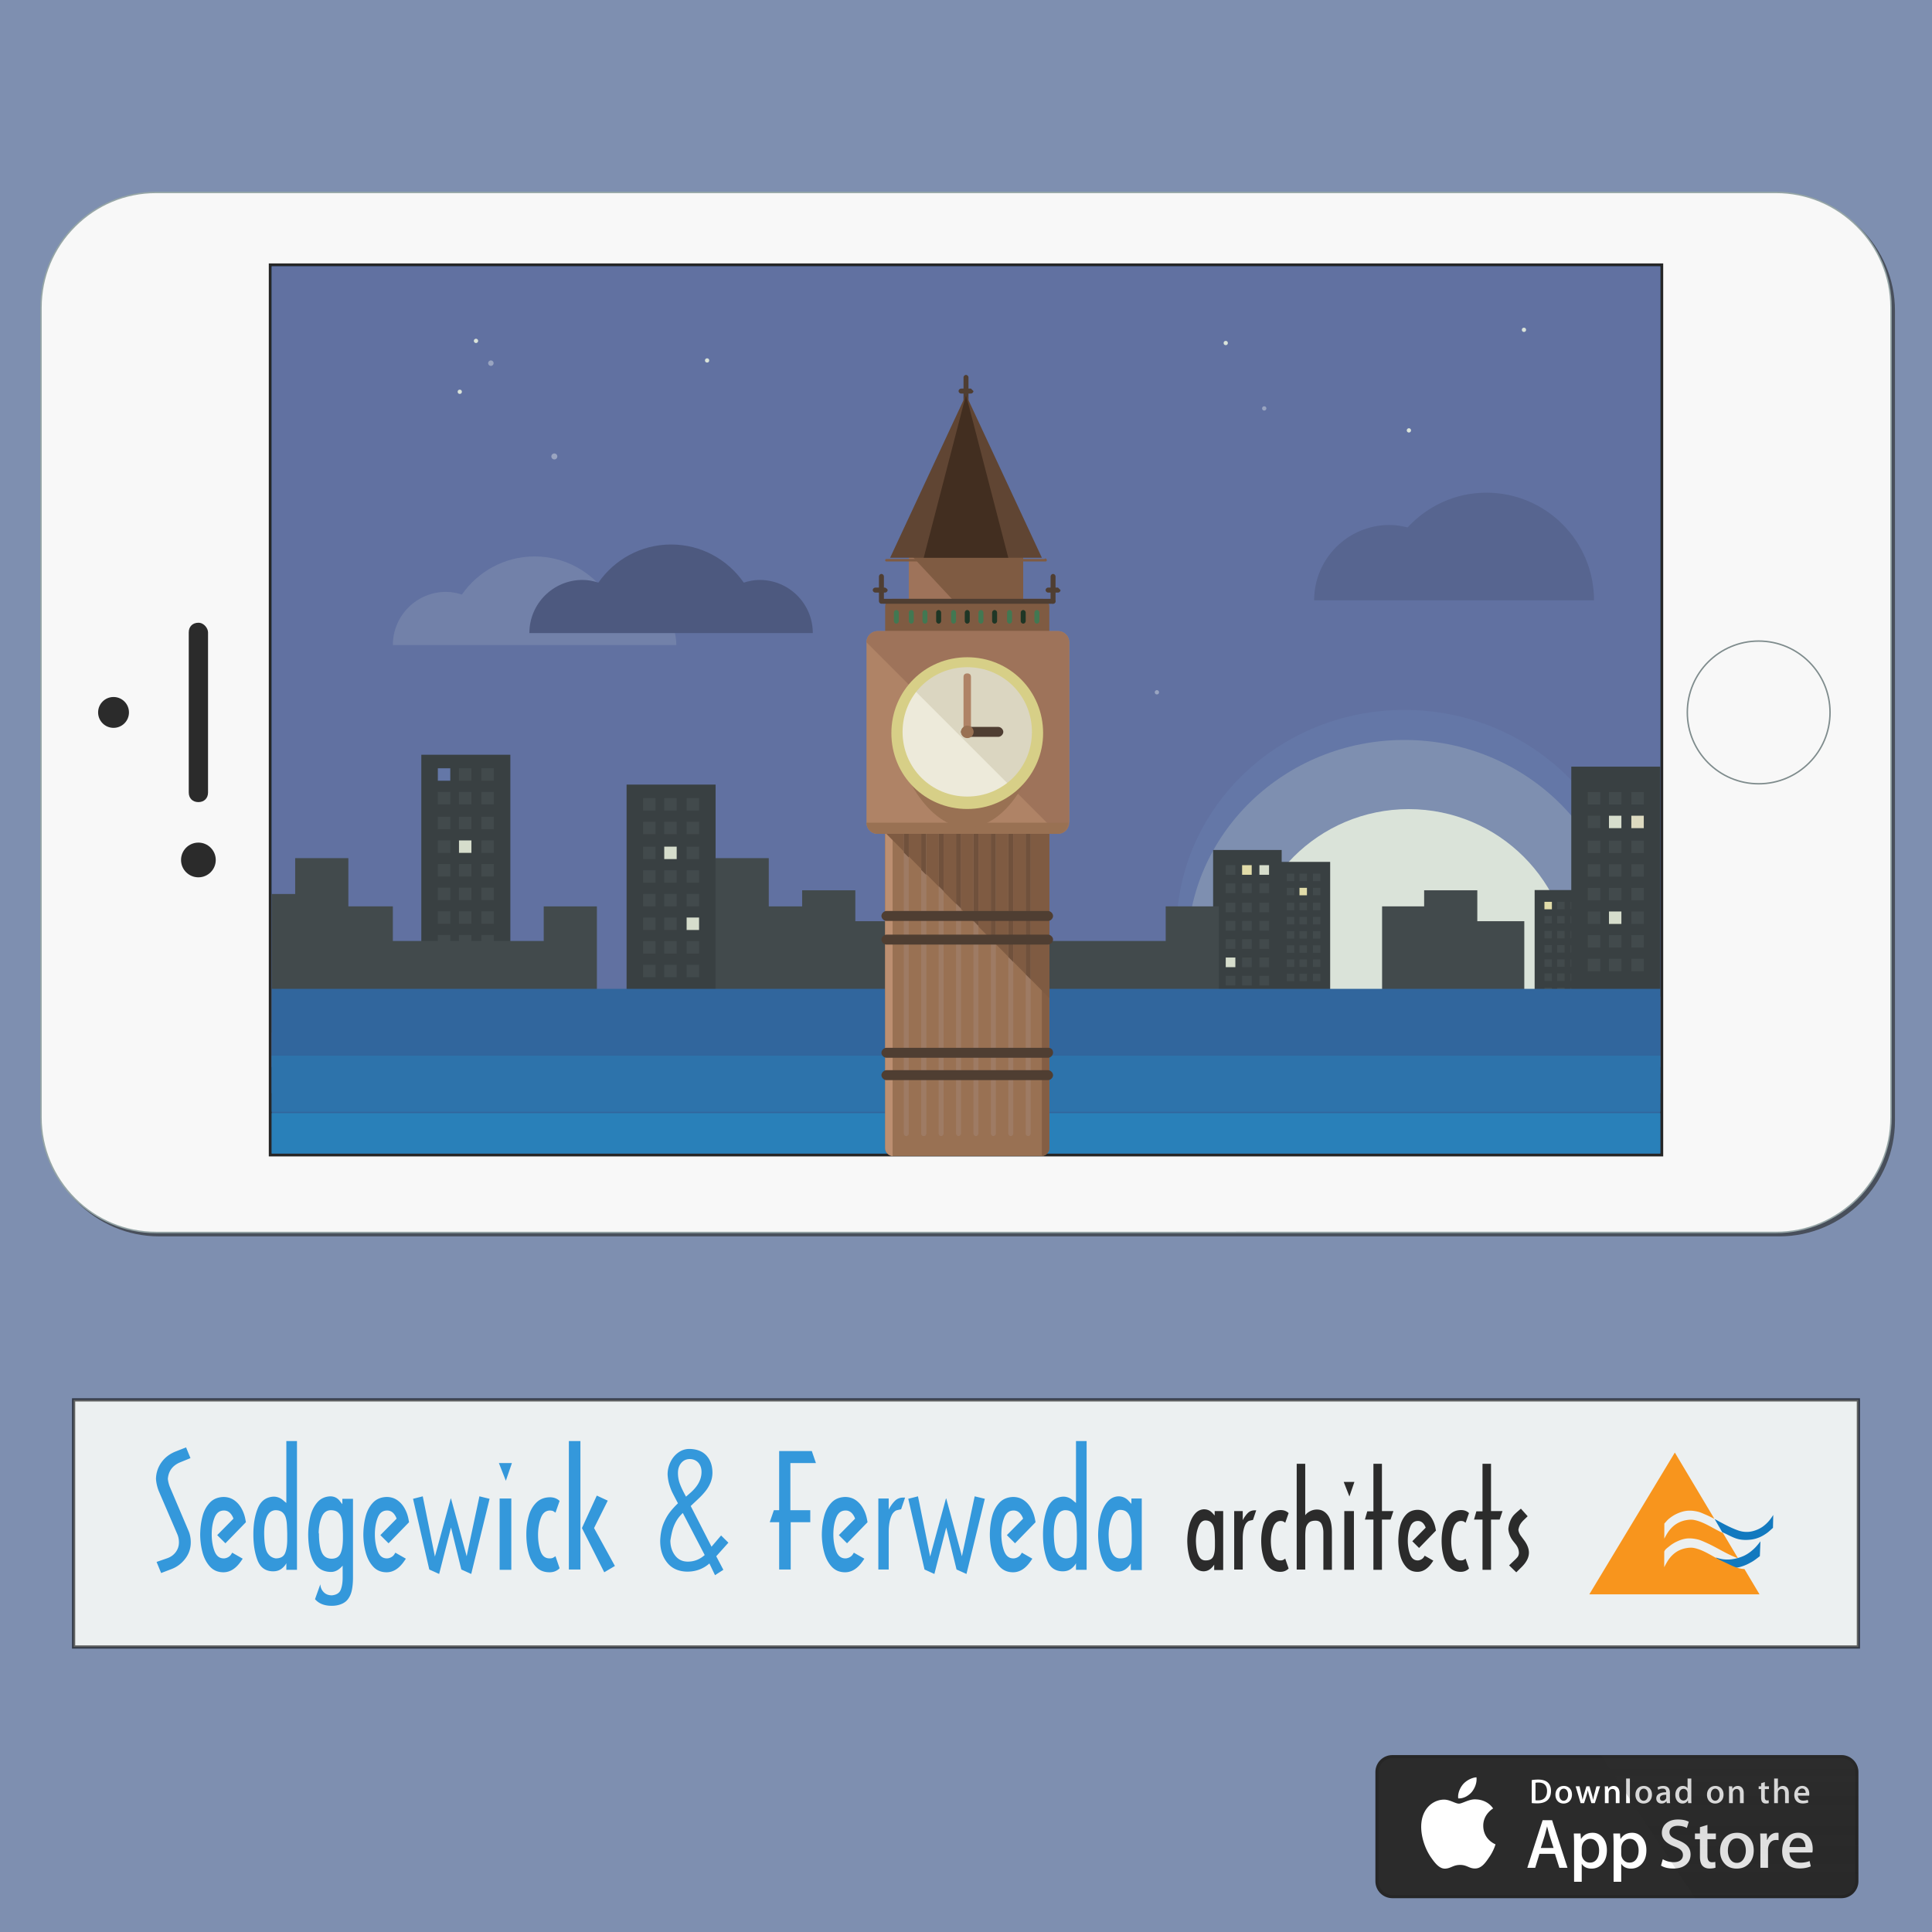 <svg xmlns="http://www.w3.org/2000/svg" width="1200" height="1200" viewBox="0 0 1200 1200"><path fill="#7e8fb0" d="M0 0h1200v1200H0z"/><path d="M1105.127 121.063H98.875C59.342 121.063 27 153.404 27 192.939v503.125c0 39.531 32.342 71.874 71.875 71.874h1006.252c39.529 0 71.873-32.347 71.873-71.874V192.939c0-39.535-32.344-71.876-71.873-71.876z" opacity=".61" fill="#262626"/><path d="M96.875 765.489c-39.384 0-71.425-32.041-71.425-71.425V190.939c0-39.385 32.041-71.428 71.425-71.428h1006.252c39.383 0 71.424 32.042 71.424 71.428v503.125c0 39.384-32.041 71.425-71.424 71.425H96.875z" fill="#f8f8f8"/><path d="M1103.127 119.961c18.879 0 36.68 7.405 50.125 20.85s20.85 31.249 20.85 50.129v503.125c0 18.877-7.404 36.679-20.85 50.124-13.445 13.446-31.247 20.852-50.125 20.852H96.875c-18.879 0-36.682-7.404-50.126-20.85s-20.85-31.247-20.85-50.126V190.939c0-18.881 7.405-36.684 20.85-50.129s31.247-20.85 50.126-20.85h1006.252m0-.897H96.875C57.342 119.063 25 151.404 25 190.939v503.125c0 39.531 32.342 71.874 71.875 71.874h1006.252c39.529 0 71.873-32.347 71.873-71.874V190.939c0-39.535-32.344-71.876-71.873-71.876z" fill="#95a5a6"/><circle cx="1092.345" cy="442.5" r="44.324" fill="#f8f8f8" stroke="#7f8c8d" stroke-width=".898" stroke-miterlimit="10"/><g fill="#2b2b2b"><circle cx="123.228" cy="534.139" r="10.781"/><circle cx="70.52" cy="442.5" r="9.583"/><path d="M129.218 392.787v99.426c0 3.593-2.396 5.988-5.99 5.988-3.593 0-5.989-2.396-5.989-5.988v-99.426c0-3.596 2.396-5.989 5.989-5.989 3.594 0 5.99 3.593 5.99 5.989z"/></g><path fill="#31669d" d="M167.852 164.526h864.297v552.837H167.852z"/><path d="M1031.25 165.425v551.04h-862.5v-551.04h862.5m1.797-1.797H166.953v554.634h866.094V163.628z" fill="#262626"/><path fill="#2980b9" d="M168.75 691.412h862.496v25.053H168.75z"/><path fill="#6171a1" d="M168.75 165.425h862.5v497.36h-862.5z"/><path d="M1013.815 577.656c0-75.501-63.361-136.711-141.52-136.711-78.159 0-141.521 61.21-141.521 136.711 0 28.734 9.195 55.4 24.879 77.41H988.94c15.683-22.009 24.875-48.675 24.875-77.41z" fill="#6477a7"/><path d="M1007.08 589.784c0-71.896-60.339-130.184-134.77-130.184-74.425 0-134.756 58.287-134.756 130.184 0 23.788 6.61 46.089 18.149 65.282h233.22c11.544-19.193 18.157-41.494 18.157-65.282z" fill="#7e8fb0"/><path d="M976.034 603.632c0-55.82-45.255-101.072-101.074-101.072s-101.073 45.252-101.073 101.072c0 18.788 5.139 36.367 14.07 51.435h174.007c8.923-15.068 14.07-32.647 14.07-51.435z" fill="#dae3d9"/><g><path fill="#394042" d="M389.177 487.323h55.294v142.853h-55.294z"/><path fill="#424a4c" d="M399.443 495.736h7.723v7.724h-7.723zM399.443 510.416h7.723v7.725h-7.723zM399.443 525.864h7.723v7.729h-7.723zM399.443 540.544h7.723v7.724h-7.723zM399.443 555.219h7.723v7.729h-7.723zM399.443 569.899h7.723v7.728h-7.723zM399.443 584.579h7.723v7.725h-7.723zM399.443 599.256h7.723v7.729h-7.723zM412.574 495.736h7.726v7.724h-7.726zM412.574 510.416h7.726v7.725h-7.726z"/><path fill="#d6ddcc" d="M412.574 525.864h7.726v7.729h-7.726z"/><path fill="#424a4c" d="M412.574 540.544h7.726v7.724h-7.726zM412.574 555.219h7.726v7.729h-7.726zM412.574 569.899h7.726v7.728h-7.726zM412.574 584.579h7.726v7.725h-7.726zM412.574 599.256h7.726v7.729h-7.726zM426.479 495.736h7.726v7.724h-7.726zM426.479 510.416h7.726v7.725h-7.726zM426.479 525.864h7.726v7.729h-7.726zM426.479 540.544h7.726v7.724h-7.726zM426.479 555.219h7.726v7.729h-7.726z"/><path fill="#d6ddcc" d="M426.479 569.899h7.726v7.728h-7.726z"/><path fill="#424a4c" d="M426.479 584.579h7.726v7.725h-7.726zM426.479 599.256h7.726v7.729h-7.726z"/><g><path fill="#394042" d="M261.686 468.783h55.293v142.852h-55.293z"/><path fill="#6477a7" d="M271.948 477.194h7.726v7.727h-7.726z"/><path fill="#424a4c" d="M271.948 491.876h7.726v7.724h-7.726zM271.948 507.322h7.726v7.73h-7.726zM271.948 522h7.726v7.727h-7.726zM271.948 536.683h7.726v7.722h-7.726zM271.948 551.361h7.726v7.726h-7.726zM271.948 566.035h7.726v7.728h-7.726zM271.948 580.72h7.726v7.721h-7.726zM285.082 477.194h7.726v7.727h-7.726zM285.082 491.876h7.726v7.724h-7.726zM285.082 507.322h7.726v7.73h-7.726z"/><path fill="#d6ddcc" d="M285.082 522h7.726v7.727h-7.726z"/><path fill="#424a4c" d="M285.082 536.683h7.726v7.722h-7.726zM285.082 551.361h7.726v7.726h-7.726zM285.082 566.035h7.726v7.728h-7.726zM285.082 580.72h7.726v7.721h-7.726zM298.985 477.194h7.729v7.727h-7.729zM298.985 491.876h7.729v7.724h-7.729zM298.985 507.322h7.729v7.73h-7.729zM298.985 522h7.729v7.727h-7.729zM298.985 536.683h7.729v7.722h-7.729zM298.985 551.361h7.729v7.726h-7.729zM298.985 566.035h7.729v7.728h-7.729zM298.985 580.72h7.729v7.721h-7.729z"/></g><g><path fill="#394042" d="M793.163 535.331h33.029v86.018h-33.029z"/><path fill="#424a4c" d="M799.248 542.648h4.634v4.631h-4.634zM799.248 551.451h4.634v4.634h-4.634zM799.248 560.723h4.634v4.64h-4.634zM799.248 569.53h4.634v4.637h-4.634zM799.248 578.34h4.634v4.631h-4.634zM799.248 587.144h4.634v4.637h-4.634zM799.248 595.949h4.634v4.638h-4.634zM799.248 604.761h4.634v4.632h-4.634zM807.124 542.648h4.64v4.631h-4.64z"/><path fill="#e1dca9" d="M807.124 551.451h4.64v4.634h-4.64z"/><path fill="#424a4c" d="M807.124 560.723h4.64v4.64h-4.64zM807.124 569.53h4.64v4.637h-4.64zM807.124 578.34h4.64v4.631h-4.64zM807.124 587.144h4.64v4.637h-4.64zM807.124 595.949h4.64v4.638h-4.64zM807.124 604.761h4.64v4.632h-4.64zM815.473 542.648h4.635v4.631h-4.635zM815.473 551.451h4.635v4.634h-4.635zM815.473 560.723h4.635v4.64h-4.635zM815.473 569.53h4.635v4.637h-4.635zM815.473 578.34h4.635v4.631h-4.635zM815.473 587.144h4.635v4.637h-4.635zM815.473 595.949h4.635v4.638h-4.635zM815.473 604.761h4.635v4.632h-4.635z"/></g><g><path fill="#394042" d="M753.488 527.939h42.579v110.9h-42.579z"/><path fill="#424a4c" d="M761.329 537.374h5.975v5.972h-5.975zM761.329 548.727h5.975v5.978h-5.975zM761.329 560.68h5.975v5.974h-5.975zM761.329 572.031h5.975v5.979h-5.975zM761.329 583.386h5.975v5.977h-5.975z"/><path fill="#d6ddcc" d="M761.329 594.745h5.975v5.979h-5.975z"/><path fill="#424a4c" d="M761.329 606.101h5.975v5.976h-5.975zM761.329 617.458h5.975v5.976h-5.975z"/><path fill="#e1dca9" d="M771.49 537.374h5.974v5.972h-5.974z"/><path fill="#424a4c" d="M771.49 548.727h5.974v5.978h-5.974zM771.49 560.68h5.974v5.974h-5.974zM771.49 572.031h5.974v5.979h-5.974zM771.49 583.386h5.974v5.977h-5.974zM771.49 594.745h5.974v5.979h-5.974zM771.49 606.101h5.974v5.976h-5.974zM771.49 617.458h5.974v5.976h-5.974z"/><path fill="#d6ddcc" d="M782.25 537.374h5.975v5.972h-5.975z"/><path fill="#424a4c" d="M782.25 548.727h5.975v5.978h-5.975zM782.25 560.68h5.975v5.974h-5.975zM782.25 572.031h5.975v5.979h-5.975zM782.25 583.386h5.975v5.977h-5.975zM782.25 594.745h5.975v5.979h-5.975zM782.25 606.101h5.975v5.976h-5.975zM782.25 617.458h5.975v5.976h-5.975z"/></g><g><path fill="#394042" d="M953.192 552.827h33.032v86.013h-33.032z"/><path fill="#e1dca9" d="M959.276 560.144h4.637v4.633h-4.637z"/><path fill="#424a4c" d="M959.276 568.948h4.637v4.635h-4.637zM959.276 578.22h4.637v4.637h-4.637zM959.276 587.022h4.637v4.636h-4.637zM959.276 595.835h4.637v4.635h-4.637zM959.276 604.639h4.637v4.634h-4.637zM959.276 613.447h4.637v4.638h-4.637zM959.276 622.254h4.637v4.633h-4.637zM967.159 560.144h4.635v4.633h-4.635zM967.159 568.948h4.635v4.635h-4.635zM967.159 578.22h4.635v4.637h-4.635zM967.159 587.022h4.635v4.636h-4.635zM967.159 595.835h4.635v4.635h-4.635zM967.159 604.639h4.635v4.634h-4.635zM967.159 613.447h4.635v4.638h-4.635zM967.159 622.254h4.635v4.633h-4.635zM975.5 560.144h4.635v4.633H975.5zM975.5 568.948h4.635v4.635H975.5zM975.5 578.22h4.635v4.637H975.5zM975.5 587.022h4.635v4.636H975.5zM975.5 595.835h4.635v4.635H975.5zM975.5 604.639h4.635v4.634H975.5zM975.5 613.447h4.635v4.638H975.5zM975.5 622.254h4.635v4.633H975.5z"/></g><path fill="#424a4c" d="M913.741 572.178h33.027v86.018h-33.027z"/><path fill="#424a4c" d="M884.559 552.979h33.022V639h-33.022z"/><path fill="#424a4c" d="M858.445 562.964h33.024v86.014h-33.024zM724.041 562.964h33.024v86.014h-33.024z"/><path fill="#424a4c" d="M618.825 584.465h113.667v60.677H618.825zM183.345 533.01h33.027v86.014h-33.027zM527.419 572.178h33.022v86.018h-33.022z"/><path fill="#424a4c" d="M210.991 562.964h33.023v86.014h-33.023zM498.233 552.979h33.026V639h-33.026zM444.471 533.01h33.026v86.014h-33.026z"/><path fill="#424a4c" d="M472.119 562.964h33.024v86.014h-33.024zM337.72 562.964h33.018v86.014H337.72z"/><path fill="#424a4c" d="M232.497 584.465h113.665v60.677H232.497zM494.392 584.465h113.67v60.677h-113.67zM168.75 555.282h33.026v86.021H168.75z"/><g><path fill="#394042" d="M975.95 476.176h55.3v142.848h-55.3z"/><path fill="#424a4c" d="M986.221 491.974h7.722v7.729h-7.722zM986.221 506.657h7.722v7.722h-7.722zM986.221 522.109h7.722v7.726h-7.722zM986.221 536.784h7.722v7.727h-7.722zM986.221 551.464h7.722v7.721h-7.722zM986.221 566.141h7.722v7.728h-7.722zM986.221 580.821h7.722v7.725h-7.722zM986.221 595.505h7.722v7.721h-7.722zM999.354 491.974h7.723v7.729h-7.723z"/><path fill="#d6ddcc" d="M999.354 506.657h7.723v7.722h-7.723z"/><path fill="#424a4c" d="M999.354 522.109h7.723v7.726h-7.723zM999.354 536.784h7.723v7.727h-7.723zM999.354 551.464h7.723v7.721h-7.723z"/><path fill="#d6ddcc" d="M999.354 566.141h7.723v7.728h-7.723z"/><path fill="#424a4c" d="M999.354 580.821h7.723v7.725h-7.723zM999.354 595.505h7.723v7.721h-7.723zM1013.251 491.974h7.729v7.729h-7.729z"/><path fill="#dddac0" d="M1013.251 506.657h7.729v7.722h-7.729z"/><path fill="#424a4c" d="M1013.251 522.109h7.729v7.726h-7.729zM1013.251 536.784h7.729v7.727h-7.729zM1013.251 551.464h7.729v7.721h-7.729zM1013.251 566.141h7.729v7.728h-7.729zM1013.251 580.821h7.729v7.725h-7.729zM1013.251 595.505h7.729v7.721h-7.729z"/></g></g><g><path d="M387.047 367.624c-3.46 0-6.73.681-9.867 1.668-9.935-14.282-26.42-23.674-45.142-23.674-18.72 0-35.2 9.392-45.144 23.674-3.133-.987-6.402-1.668-9.87-1.668-18.228 0-33.009 14.779-33.009 33.007h176.049c-.006-18.236-14.786-33.007-33.017-33.007z" fill="#7281a9"/><path d="M471.831 360.209c-3.462 0-6.733.673-9.867 1.664-9.933-14.282-26.422-23.678-45.143-23.678-18.72 0-35.203 9.396-45.141 23.678-3.14-.991-6.409-1.664-9.871-1.664-18.228 0-33.008 14.771-33.008 33h176.042c.001-18.234-14.779-33-33.012-33z" fill="#4d597f"/><path d="M816.235 372.864c0-25.848 20.956-46.794 46.802-46.794 3.902 0 7.637.613 11.254 1.512 12.211-13.188 29.52-21.568 48.916-21.568 36.919 0 66.863 29.929 66.863 66.851H816.235z" fill="#576590"/></g><g><path fill="#31669d" d="M644.926 614.185H168.75v64.821h862.5v-64.821z"/><path fill="#2d73ab" d="M168.75 655.704v34.832h862.5v-34.832z"/></g><g><path fill="#424a4c" d="M569.668 585.582h33.027v86.012h-33.027z"/><path fill="#424a4c" d="M589.63 528.746h55.295v142.848H589.63z"/><path fill="#70513c" d="M647.126 615.269l4.63 4.639V506.345l-4.63-4.637z"/><path d="M634.766 406.685c0 3.09-3.089 6.181-6.18 6.181h-57.94c-3.091 0-6.184-3.091-6.184-6.181V344.11c0-3.09 3.093-6.179 6.184-6.179h57.94c3.091 0 6.18 3.089 6.18 6.179v62.575z" fill="#9e735a"/><g fill="#7f5b42"><path d="M565.236 344.11c0-3.09 3.091-6.179 6.182-6.179h57.936c3.095 0 6.186 3.089 6.186 6.179v62.574c0 3.09-3.091 6.181-6.186 6.181"/><path d="M651.756 616.816c0 2.319-2.311 4.636-4.63 4.636h-92.705c-2.318 0-4.635-2.316-4.635-4.636V376.56c0-2.32 2.316-4.637 4.635-4.637h92.705c2.319 0 4.63 2.316 4.63 4.637v240.256z"/></g><path d="M651.756 713.383c0 2.315-2.311 4.638-4.63 4.638h-92.705c-2.318 0-4.635-2.322-4.635-4.638V473.124c0-2.315 2.316-4.634 4.635-4.634h92.705c2.319 0 4.63 2.318 4.63 4.634v240.259z" fill="#997153"/><path d="M647.126 468.49c2.319 0 4.63 2.318 4.63 4.634v240.259c0 2.315-2.311 4.638-4.63 4.638" fill="#845e44"/><path d="M554.421 718.021c-2.318 0-4.635-2.322-4.635-4.638V473.124c0-2.315 2.316-4.634 4.635-4.634" fill="#bc8f71"/><path fill="#7f5b42" d="M554.421 468.49l-4.635 5.406v43.263l101.97 102.749V506.345l-37.072-37.855z"/><path d="M564.462 704.114c0 .774-.767 1.546-1.544 1.546-.768 0-1.547-.771-1.547-1.546V513.3c0-.773.779-1.549 1.547-1.549.777 0 1.544.775 1.544 1.549v190.814z" fill="#9e7b64"/><path d="M564.462 532.607V513.3c0-.773-.767-1.549-1.544-1.549-.768 0-1.547.775-1.547 1.549v16.22l3.091 3.087z" fill="#70513c"/><path d="M575.279 704.114c0 .774-.771 1.546-1.549 1.546-.767 0-1.539-.771-1.539-1.546V513.3c0-.773.772-1.549 1.539-1.549.777 0 1.549.775 1.549 1.549v190.814z" fill="#9e7b64"/><path d="M575.279 704.114c0 .774-.771 1.546-1.549 1.546-.767 0-1.539-.771-1.539-1.546V513.3c0-.773.772-1.549 1.539-1.549.777 0 1.549.775 1.549 1.549v190.814zM586.096 704.114c0 .774-.775 1.546-1.543 1.546-.776 0-1.548-.771-1.548-1.546V513.3c0-.773.771-1.549 1.548-1.549.768 0 1.543.775 1.543 1.549v190.814z" fill="#9e7b64"/><g fill="#70513c"><path d="M586.096 553.47v-40.943c0-.775-.775-1.548-1.543-1.548-.776 0-1.548.772-1.548 1.548v37.854l3.091 3.089zM575.279 543.425V513.3c0-.773-.771-1.549-1.549-1.549-.767 0-1.539.775-1.539 1.549v27.037l3.088 3.088z"/></g><path d="M596.913 704.114c0 .774-.776 1.546-1.545 1.546-.771 0-1.546-.771-1.546-1.546V513.3c0-.773.774-1.549 1.546-1.549.769 0 1.545.775 1.545 1.549v190.814z" fill="#9e7b64"/><path d="M596.913 564.283v-51.757c0-.775-.776-1.548-1.545-1.548-.771 0-1.546.772-1.546 1.548v48.667l3.091 3.09z" fill="#70513c"/><path d="M607.729 704.114c0 .774-.781 1.546-1.543 1.546-.778 0-1.55-.771-1.55-1.546V513.3c0-.773.771-1.549 1.55-1.549.762 0 1.543.775 1.543 1.549v190.814z" fill="#9e7b64"/><path d="M607.729 575.103v-62.576c0-.775-.781-1.548-1.543-1.548-.778 0-1.55.772-1.55 1.548v59.483l3.093 3.093z" fill="#70513c"/><path d="M618.541 704.114c0 .774-.774 1.546-1.543 1.546-.774 0-1.546-.771-1.546-1.546V513.3c0-.773.771-1.549 1.546-1.549.769 0 1.543.775 1.543 1.549v190.814z" fill="#9e7b64"/><path d="M616.998 511.751c-.774 0-1.546.775-1.546 1.549v70.299l3.089 3.09v-72.616c0-1.547-.774-2.322-1.543-2.322z" fill="#70513c"/><path d="M629.354 704.114c0 .774-.768 1.546-1.538 1.546-.771 0-1.546-.771-1.546-1.546V513.3c0-.773.774-1.549 1.546-1.549.771 0 1.538.775 1.538 1.549v190.814z" fill="#9e7b64"/><path d="M627.815 511.751c-.771 0-1.546.775-1.546 1.549v81.115l3.084 3.089V513.3c.001-.774-.767-1.549-1.538-1.549z" fill="#70513c"/><path d="M640.174 704.114c0 .774-.775 1.546-1.546 1.546s-1.543-.771-1.543-1.546V513.3c0-.773.771-1.549 1.543-1.549.771 0 1.546.775 1.546 1.549v190.814z" fill="#9e7b64"/><path d="M638.628 511.751c-.771 0-1.543.775-1.543 1.549v91.928l3.089 3.092V513.3c0-.774-.776-1.549-1.546-1.549z" fill="#70513c"/><g fill="#4f3e32"><path d="M654.082 568.919c0 1.548-1.548 3.091-3.09 3.091H550.558c-1.547 0-3.093-1.543-3.093-3.091 0-1.546 1.546-3.093 3.093-3.093h100.435c1.541 0 3.089 1.547 3.089 3.093zM654.082 583.599c0 1.544-1.548 3.09-3.09 3.09H550.558c-1.547 0-3.093-1.546-3.093-3.09 0-1.544 1.546-3.089 3.093-3.089h100.435c1.541 0 3.089 1.545 3.089 3.089zM654.082 653.896c0 1.546-1.548 3.095-3.09 3.095H550.558c-1.547 0-3.093-1.549-3.093-3.095 0-1.542 1.546-3.086 3.093-3.086h100.435c1.541 0 3.089.771 3.089 3.086zM654.082 667.802c0 1.548-1.548 3.091-3.09 3.091H550.558c-1.547 0-3.093-1.543-3.093-3.091 0-1.539 1.546-3.087 3.093-3.087h100.435c1.541 0 3.089 1.548 3.089 3.087z"/></g><g><path d="M663.354 510.979a6.927 6.927 0 0 1-6.958 6.953H545.15a6.925 6.925 0 0 1-6.955-6.953V398.961a6.927 6.927 0 0 1 6.955-6.955h112.014a6.926 6.926 0 0 1 6.956 6.955v112.018h-.766z" fill="#af8366"/><path d="M538.195 398.961a6.927 6.927 0 0 1 6.955-6.955h112.014a6.926 6.926 0 0 1 6.956 6.955v112.018a6.923 6.923 0 0 1-6.956 6.953" fill="#9e735a"/><g fill="#997153"><path d="M663.354 510.979a6.927 6.927 0 0 1-6.958 6.953H545.15a6.925 6.925 0 0 1-6.955-6.953"/><path d="M644.808 454.583c0 23.949-19.315 59.489-44.038 59.489-23.943 0-44.03-35.54-44.03-59.489 0-23.945 19.312-44.033 44.03-44.033 23.952.771 44.038 20.088 44.038 44.033z"/></g></g><g><path d="M600.77 410.55c24.321 0 44.038 19.712 44.038 44.033 0 24.317-19.717 44.036-44.038 44.036-24.315 0-44.03-19.719-44.03-44.036-.001-24.321 19.714-44.033 44.03-44.033z" fill="#edeada"/><path d="M600.77 411.321c-13.902 0-26.262 6.176-33.985 16.223l61.802 61.801c10.042-7.721 16.222-20.085 16.222-33.986-.001-24.721-20.087-44.038-44.039-44.038z" fill="#dbd6c1"/><path d="M600.77 502.48c-26.262 0-47.125-20.856-47.125-47.122 0-26.269 20.863-47.129 47.125-47.129 26.274 0 47.128 20.86 47.128 47.129-.001 25.493-20.854 47.122-47.128 47.122zm0-88.07c-22.402 0-40.169 17.769-40.169 40.173 0 22.402 17.767 40.172 40.169 40.172 22.408 0 40.174-17.77 40.174-40.172-.001-22.404-17.766-40.173-40.174-40.173z" fill="#d7cf87"/><path d="M655.622 373.468c0 .771-.771 1.545-1.54 1.545H548.24c-.775 0-1.544-.773-1.544-1.545 0-.775.769-1.545 1.544-1.545h105.063c.779 0 2.319.769 2.319 1.545z" fill="#4f3e32"/></g><g><path d="M558.285 385.827c0 .774-.774 1.546-1.546 1.546s-1.548-.771-1.548-1.546v-5.407c0-.772.775-1.548 1.548-1.548.771 0 1.546.775 1.546 1.548v5.407zM567.555 385.827c0 .774-.771 1.546-1.547 1.546-.771 0-1.546-.771-1.546-1.546v-5.407c0-.772.774-1.548 1.546-1.548.776 0 1.547.775 1.547 1.548v5.407zM576.051 385.827c0 .774-.771 1.546-1.543 1.546-.777 0-1.544-.771-1.544-1.546v-5.407c0-.772.767-1.548 1.544-1.548.771 0 1.543.775 1.543 1.548v5.407z" fill="#427852"/><path d="M584.553 385.827c0 .774-.776 1.546-1.548 1.546-.771 0-1.546-.771-1.546-1.546v-5.407c0-.772.774-1.548 1.546-1.548.771 0 1.548.775 1.548 1.548v5.407z" fill="#1f3625"/><path d="M593.822 385.827c0 .774-.772 1.546-1.547 1.546-.771 0-1.544-.771-1.544-1.546v-5.407c0-.772.772-1.548 1.544-1.548.774 0 1.547.775 1.547 1.548v5.407z" fill="#427852"/><path d="M602.319 385.827c0 .774-.774 1.546-1.55 1.546-.768 0-1.539-.771-1.539-1.546v-5.407c0-.772.771-1.548 1.539-1.548.775 0 1.55.775 1.55 1.548v5.407z" fill="#1f3625"/><path d="M610.819 385.827c0 .774-.779 1.546-1.544 1.546-.779 0-1.547-.771-1.547-1.546v-5.407c0-.772.768-1.548 1.547-1.548.765 0 1.544.775 1.544 1.548v5.407z" fill="#427852"/><path d="M619.317 385.827c0 .774-.776 1.546-1.551 1.546-.769 0-1.543-.771-1.543-1.546v-5.407c0-.772.774-1.548 1.543-1.548.774 0 1.551.775 1.551 1.548v5.407z" fill="#1f3625"/><path d="M628.586 385.827c0 .774-.771 1.546-1.542 1.546-.774 0-1.552-.771-1.552-1.546v-5.407c0-.772.777-1.548 1.552-1.548.771 0 1.542.775 1.542 1.548v5.407z" fill="#427852"/><path d="M637.085 385.827c0 .774-.775 1.546-1.546 1.546-.773 0-1.549-.771-1.549-1.546v-5.407c0-.772.775-1.548 1.549-1.548.771 0 1.546.775 1.546 1.548v5.407z" fill="#1f3625"/><path d="M645.584 385.827c0 .774-.776 1.546-1.551 1.546-.769 0-1.544-.771-1.544-1.546v-5.407c0-.772.775-1.548 1.544-1.548.774 0 1.551.775 1.551 1.548v5.407z" fill="#427852"/></g><g><path d="M603.089 453.039c0 1.544-.77 2.319-2.319 2.319-1.539 0-2.311-.775-2.311-2.319v-32.445c0-1.548.771-2.32 2.311-2.32 1.55 0 2.319.772 2.319 2.32v32.445z" fill="#af8366"/><path d="M623.178 454.583c0 1.545-1.545 3.092-3.094 3.092h-20.082c-1.543 0-3.089-1.547-3.089-3.092 0-1.544 1.546-3.088 3.089-3.088h20.082c1.549 0 3.094 1.544 3.094 3.088z" fill="#4f3e32"/></g><g><path d="M600.77 450.719a3.863 3.863 0 1 1 0 7.724 3.859 3.859 0 0 1-3.856-3.86 3.862 3.862 0 0 1 3.856-3.864z" fill="#997153"/><g fill="#4f3e32"><path d="M549.011 373.468c0 .771-.771 1.545-1.546 1.545-.769 0-1.543-.773-1.543-1.545v-15.451c0-.774.774-1.546 1.543-1.546.775 0 1.546.771 1.546 1.546v15.451z"/><path d="M551.334 366.515c0 .772-.776 1.541-1.548 1.541h-6.18c-.774 0-1.543-.769-1.543-1.541 0-.771.769-1.547 1.543-1.547h6.18c1.548.775 1.548 1.547 1.548 1.547zM655.622 373.468c0 .771-.771 1.545-1.54 1.545-.779 0-1.548-.773-1.548-1.545v-15.451c0-.774.769-1.546 1.548-1.546.769 0 1.54.771 1.54 1.546v15.451z"/><path d="M658.715 366.515c0 .772-.775 1.541-1.551 1.541h-6.172c-.78 0-1.547-.769-1.547-1.541 0-.771.767-1.547 1.547-1.547h6.172a971.2 971.2 0 0 0 1.551 1.547zM601.545 249.864c0 .769-.775 1.541-1.543 1.541-.771 0-1.543-.772-1.543-1.541v-15.456c0-.771.771-1.544 1.543-1.544.768 0 1.543.773 1.543 1.544v15.456z"/><path d="M604.636 242.909c0 .77-.769 1.543-1.547 1.543h-6.176c-.776 0-1.545-.773-1.545-1.543 0-.776.769-1.549 1.545-1.549h6.176c.778.773 1.547 1.549 1.547 1.549z"/></g><path fill="#604533" d="M647.126 346.429l-47.124-101.203-47.125 101.203z"/><path fill="#422e20" d="M626.27 346.429l-26.268-101.203-26.272 101.203z"/><path d="M650.212 347.973c0 .772-.767.772-.767.772h-98.888c-.771 0-.771-.772-.771-.772 0-.771.771-.771.771-.771h98.114c.774-.773 1.541-.001 1.541.771z" fill="#7f5b42"/></g></g><g><path d="M783.658 264.584a1.408 1.408 0 1 1 0 0z" fill="#dae3d9"/><circle cx="946.559" cy="204.864" r="1.325" fill="#dae3d9"/><path d="M876.419 267.32a1.323 1.323 0 1 1-2.646-.002 1.323 1.323 0 0 1 2.646.002z" fill="#dae3d9"/><path d="M786.561 253.675c0 .731-.592 1.328-1.321 1.328a1.33 1.33 0 0 1-1.326-1.328c0-.729.596-1.325 1.326-1.325.729 0 1.321.595 1.321 1.325zM346.162 283.507a1.855 1.855 0 0 1-1.85 1.854c-1.025 0-1.857-.831-1.857-1.854s.832-1.852 1.857-1.852c1.018 0 1.85.828 1.85 1.852z" fill="#99a4c0"/><circle cx="761.329" cy="213.054" r="1.326" fill="#dae3d9"/><path d="M719.906 429.999a1.326 1.326 0 0 1-2.653 0 1.325 1.325 0 1 1 2.653 0z" fill="#99a4c0"/><path d="M296.973 211.73c0 .729-.593 1.323-1.322 1.323-.734 0-1.33-.594-1.33-1.323a1.326 1.326 0 0 1 2.652 0z" fill="#dae3d9"/><circle cx="439.192" cy="223.883" r="1.325" fill="#dae3d9"/><path d="M306.58 225.566c0 .931-.756 1.686-1.686 1.686a1.684 1.684 0 1 1 1.686-1.686z" fill="#99a4c0"/><circle cx="285.57" cy="243.344" r="1.324" fill="#dae3d9"/></g><path fill="#ecf0f1" stroke="#000" stroke-width="2" stroke-opacity=".59" d="M45.713 869.486h1108.574v153.494H45.713z"/><g><path d="M1092.354 958.74c-.374.458-.748.918-1.136 1.356-.383.44-.779.871-1.192 1.294-.41.414-.837.813-1.286 1.204-.409.365-.823.711-1.254 1.055-.432.343-.885.666-1.339.981a23.34 23.34 0 0 1-1.387.878c-.479.271-.959.539-1.461.777-.577.264-1.176.508-1.783.741a27.93 27.93 0 0 1-1.854.614 36.52 36.52 0 0 1-1.893.486c-.638.121-1.276.24-1.915.326-.272.044-.555.081-.832.107-.277.022-.559.051-.832.066-.272.018-.559.024-.836.028h-.846c-.189-.011-.383-.011-.576-.022a8.791 8.791 0 0 1-.572-.041c-.186-.009-.388-.029-.581-.047-.189-.02-.374-.044-.568-.068a15.355 15.355 0 0 1-1.145-.191 15.215 15.215 0 0 1-1.127-.255c-.369-.086-.739-.196-1.109-.304-.369-.11-.739-.221-1.104-.35l4.645 6.847c.097.009.202.014.313.021.097 0 .202.009.313.011.101.007.211.007.313.007.109.004.22.013.321.013.365.009.727.024 1.096.009a40.725 40.725 0 0 0 2.192-.072c.365-.022.722-.047 1.092-.075a27.563 27.563 0 0 0 1.633-.202 39.785 39.785 0 0 0 1.616-.297 25.476 25.476 0 0 0 1.603-.395 23.814 23.814 0 0 0 1.584-.493 19.247 19.247 0 0 0 1.559-.588 20.625 20.625 0 0 0 1.527-.68c.502-.246.99-.497 1.483-.769.489-.262.978-.527 1.453-.82.409-.24.801-.493 1.188-.771.392-.269.774-.544 1.153-.837.388-.283.757-.574 1.132-.862.383-.286.752-.57 1.135-.852l.357-9.238c-.358.488-.705.951-1.08 1.408z" fill="#1279bf"/><path fill="none" d="M976.915 883.128h126.207v126.21H976.915z"/><path d="M1069.771 951.651c.031.02.058.039.093.048a.194.194 0 0 0 .084.044c.035.021.062.035.083.049.837.381 1.664.779 2.492 1.188.814.407 1.633.821 2.465 1.206.814.392 1.643.762 2.479 1.081.841.321 1.686.581 2.553.779.305.065.617.13.93.176.321.049.634.093.946.13.316.037.643.063.955.081.317.026.643.035.96.047.304.002.603.002.911 0 .295-.012.607-.021.902-.035.308-.021.607-.035.907-.064.303-.013.598-.057.897-.086.453-.046.894-.109 1.334-.2.449-.083.88-.191 1.32-.29.44-.124.876-.251 1.304-.405.431-.143.854-.297 1.285-.474a19.288 19.288 0 0 0 2.482-1.236c.414-.238.823-.493 1.215-.753.405-.249.788-.53 1.18-.801.321-.228.63-.479.938-.733.313-.26.617-.521.916-.795.304-.26.604-.548.907-.818s.607-.555.92-.816l.167-8.01c-.255.394-.515.792-.774 1.187-.265.392-.533.776-.819 1.148-.269.372-.555.742-.858 1.109-.286.346-.603.691-.915 1.028-.335.35-.691.704-1.044 1.039-.365.332-.73.655-1.109.964-.374.316-.761.601-1.157.88-.392.269-.806.524-1.211.755-.479.28-.969.531-1.479.76-.502.227-1.018.44-1.523.625-.516.193-1.043.35-1.567.495-.52.141-1.057.262-1.589.348-.221.035-.44.073-.651.095-.221.035-.444.051-.674.07-.216.014-.44.022-.665.031-.225 0-.444.007-.673 0a9.85 9.85 0 0 1-.524-.018c-.185-.005-.356-.02-.523-.033a7.064 7.064 0 0 1-.541-.051 9.8 9.8 0 0 1-.498-.065 12.153 12.153 0 0 1-1.303-.256 15.28 15.28 0 0 1-1.259-.356c-.423-.13-.837-.277-1.246-.434a29.3 29.3 0 0 1-1.224-.476 56.362 56.362 0 0 1-3.218-1.406c-1.062-.495-2.104-1.028-3.157-1.563-1.043-.553-2.077-1.101-3.116-1.66-1.039-.567-2.069-1.14-3.104-1.701l4.692 8.126c.034.015.069.029.104.046z" fill="#1279bf"/><path d="M1080.654 974.189c-3.504-.732-6.758-2.661-10.086-4.138-6.07-2.681-11.691-7.099-18.044-8.503a10.395 10.395 0 0 0-2.337-.255c-1.009 0-2.034.125-3.029.321-1.906.363-3.781 1.023-5.498 2.042-1.567.951-3.028 2.245-4.278 3.738-1.466 1.747-2.61 3.902-3.707 6.035l.018-9.696c.542-1.45 1.889-2.277 2.984-3.18 1.634-1.374 3.407-2.431 5.274-3.273 1.897-.856 3.918-1.51 5.947-1.708.471-.042.946-.063 1.413-.063 1.703 0 3.402.255 5.062.632 1.722.411 3.363 1.168 5.032 1.917 6.374 2.779 12.379 6.82 18.832 9.337.414.158.836.297 1.25.439l-9.319-15.634c-5.895-2.626-11.405-6.73-17.591-8.054a10.409 10.409 0 0 0-2.324-.246c-1.017 0-2.047.125-3.046.313a17.183 17.183 0 0 0-5.507 2.021c-1.571.916-3.021 2.157-4.271 3.609-1.47 1.697-2.614 3.762-3.706 5.847l.03-9.381c.978-1.037 1.885-2.206 2.972-3.08 1.629-1.313 3.403-2.423 5.27-3.227 1.906-.827 3.927-1.452 5.947-1.635a16.15 16.15 0 0 1 1.531-.073c1.664 0 3.324.233 4.948.605 1.722.376 3.363 1.19 5.022 1.891 1.827.781 3.623 1.678 5.41 2.6l-24.581-41.19-53.115 88.066h105.716l-9.363-15.7a17.477 17.477 0 0 1-2.856-.377z" fill="#f8951d"/></g><g><g fill="#3498db"><path d="M115.572 898.995l2.731 6.667-6.588 2.69c-4.594 1.982-7.076 5.39-7.464 10.234a20.3 20.3 0 0 0 1.127 4.687l11.589 27.255c1.015 2.234 1.519 4.739 1.519 7.475 0 3.784-1.162 7.188-3.489 10.213-2.326 3.035-5.228 5.175-8.689 6.437l-6.223 2.386-2.837-6.896 6.348-2.196c2.322-.766 4.16-2.043 5.517-3.854 1.351-1.8 2.024-3.82 2.024-6.088 0-1.761-.308-3.422-.946-4.965l-11.604-26.977a25.386 25.386 0 0 1-1.708-7.475c.092-3.774 1.21-7.182 3.354-10.229 2.145-3.037 5.085-5.298 8.82-6.803l6.519-2.561zM152.745 945.464l-12.741 13.099-5.094-5.064 10.097-10.229-.37-.951c-1.32-2.751-3.154-4.115-5.482-4.115-2.765 0-4.735 1.477-5.899 4.452-1.173 2.98-1.754 6.436-1.754 10.383 0 3.88.576 7.342 1.729 10.378 1.149 3.015 3.064 4.529 5.736 4.529.862 0 1.743-.227 2.642-.706.897-.474 1.593-1.127 2.082-1.971l.55-.862 6.52 3.732-1.129 1.638c-3.161 4.527-6.777 6.795-10.849 6.795-3.412 0-6.194-1.178-8.352-3.521-2.156-2.345-3.711-5.329-4.668-8.959a44.421 44.421 0 0 1-1.424-11.244c.079-4.053.567-7.771 1.479-11.146.902-3.381 2.419-6.174 4.55-8.41 2.122-2.226 4.931-3.381 8.415-3.497 2.456 0 4.626.638 6.511 1.896 1.882 1.277 3.407 2.945 4.598 5.03a21.937 21.937 0 0 1 2.467 6.732l.386 2.011zM177.854 970.917c-.62 1.257-1.624 2.419-3.024 3.476-1.397 1.059-3.16 1.591-5.295 1.591-4.625-.081-7.801-2.346-9.549-6.795-1.74-4.454-2.614-9.845-2.614-16.15 0-6.324.929-11.754 2.784-16.281 1.859-4.527 5.117-6.923 9.771-7.169 2.408 0 4.547.89 6.402 2.683l1.525 1.237v-38.443h6.607v79.968h-6.607v-4.117zm-6.611-2.972c2.888 0 4.803-1.011 5.744-3.055.944-2.038 1.418-5.006 1.418-8.896v-3.544a263.09 263.09 0 0 0-.177-4.675c-.079-2.045-.33-3.744-.748-5.133-.414-1.374-1.122-2.487-2.14-3.349-1.017-.847-2.44-1.278-4.285-1.278-4.655.304-6.979 5.124-6.979 14.435.075 5.813.718 9.768 1.924 11.846 1.204 2.08 2.947 3.293 5.243 3.649zM212.825 979.895v-7.45c-2.226 2.602-4.613 3.911-7.158 3.911-9.235 0-13.98-7.618-14.245-22.857 0-3.923.409-7.671 1.237-11.261.832-3.579 2.275-6.57 4.322-8.979 2.05-2.412 4.75-3.69 8.113-3.86 2.635 0 4.706 1.079 6.211 3.244l1.332 1.64v-3.348h6.614v48.784c0 3.088-.251 5.782-.739 8.091-.493 2.313-1.404 4.268-2.743 5.873-.973 1.168-2.307 2.077-4.019 2.73-1.713.658-3.614.982-5.696.982-4.587 0-8.043-1.378-10.394-4.125l3.313-9.262c.09 1.941.777 3.57 2.058 4.891 1.286 1.322 2.98 1.992 5.103 1.992 2.848-.271 4.673-1.425 5.484-3.44.802-2.02 1.207-4.539 1.207-7.556zm-14.703-26.776c.044 4.812.629 8.494 1.752 11.047 1.118 2.558 3.114 3.881 5.978 3.973 2.796 0 4.685-1.103 5.675-3.277.983-2.191 1.479-5.405 1.479-9.632v-2.383a382.804 382.804 0 0 0-.171-4.808c-.089-2.091-.335-3.834-.74-5.228-.4-1.397-1.115-2.524-2.135-3.405-1.021-.878-2.449-1.345-4.285-1.391-2.701 0-4.643 1.343-5.811 4.076-1.178 2.712-1.82 6.049-1.927 9.979.127.252.185.598.185 1.049zM254.079 945.464l-12.735 13.099-5.096-5.064 10.09-10.229-.367-.951c-1.319-2.751-3.15-4.115-5.487-4.115-2.763 0-4.729 1.477-5.895 4.452-1.162 2.98-1.748 6.436-1.748 10.383 0 3.88.581 7.342 1.722 10.378 1.153 3.015 3.068 4.529 5.735 4.529.865 0 1.743-.227 2.642-.706.898-.474 1.598-1.127 2.084-1.971l.558-.862 6.52 3.732-1.132 1.638c-3.165 4.527-6.781 6.795-10.851 6.795-3.407 0-6.194-1.178-8.352-3.521-2.156-2.345-3.706-5.329-4.666-8.959-.95-3.618-1.422-7.377-1.422-11.244.075-4.053.56-7.771 1.475-11.146.907-3.381 2.419-6.174 4.548-8.41 2.126-2.226 4.935-3.381 8.417-3.497 2.456 0 4.631.638 6.51 1.896 1.88 1.277 3.412 2.945 4.592 5.03a21.533 21.533 0 0 1 2.468 6.732l.39 2.011zM272.759 977.619l-6.123-2.778-10.09-43.906 6.033-1.536 7.552 37.404 9.816-36.058h.181l9.725 35.871 7.924-37.218 6.308 1.536-11.398 46.685-6.15-2.778-6.407-26.102-7.371 28.88zM317.955 908.735l-3.764 11.007-4.318-11.007h8.082zm-7.622 66.297v-44.287h7.253v44.287h-7.253zM345.028 966.616l2.549 7.448c-1.64 1.666-3.722 2.507-6.238 2.507-3.49 0-6.308-1.146-8.47-3.438-2.154-2.286-3.685-5.196-4.593-8.727-.905-3.546-1.358-7.33-1.358-11.368 0-3.965.462-7.667 1.391-11.101.934-3.442 2.489-6.281 4.685-8.511 2.184-2.232 5.029-3.381 8.533-3.442 2.472 0 4.488.761 6.051 2.286l-2.549 7.262c-.757-.516-1.271-.852-1.539-.995-.266-.141-.855-.255-1.756-.334-2.674 0-4.59 1.477-5.738 4.439-1.153 2.974-1.764 6.431-1.813 10.396 0 4.027.52 7.517 1.575 10.475 1.049 2.958 2.912 4.433 5.582 4.433.656 0 1.176-.051 1.555-.161.381-.109.73-.266 1.061-.488.328-.21.69-.443 1.072-.681zM353.342 974.841v-79.776h7.166v79.776h-7.166zm21.972 1.73l-13.866-27.465 9.235-20.17 6.801 3.141-8.498 17.029 12.944 23.543-6.616 3.922zM429.016 935.418l12.92 25.269 5.942-6.979 4.543 4.483-7.554 8.426 4.42 8.416-5.182 3.326-3.478-7.259c-3.887 3.378-8.484 5.073-13.778 5.073-5.344-.093-9.482-1.939-12.405-5.533-2.923-3.61-4.389-8.094-4.389-13.501 0-.641.06-1.587.188-2.87.332-3.236 1.05-6.117 2.154-8.64 1.101-2.526 2.349-4.692 3.769-6.495 1.406-1.805 3.057-3.607 4.926-5.415-1.734-3.277-2.923-5.555-3.562-6.85-.634-1.32-1.234-2.892-1.809-4.754-.566-1.875-.921-3.96-1.062-6.29 0-2.692.595-5.263 1.77-7.706 1.169-2.445 2.8-4.418 4.878-5.919 2.084-1.496 4.397-2.249 6.946-2.249 4.622.09 8.152 1.487 10.598 4.192 2.441 2.701 3.661 6.28 3.661 10.726-.045 2.248-.479 4.325-1.299 6.242a21.793 21.793 0 0 1-3.121 5.19 46.934 46.934 0 0 1-4.16 4.473c-1.509 1.431-3.152 2.974-4.916 4.644zm-4.909 4.325c-1.643 1.541-2.976 3.191-3.993 4.941a24.194 24.194 0 0 0-2.351 5.54c-.546 1.929-1.008 4.173-1.391 6.731.039 3.638 1.032 6.715 2.967 9.229 1.937 2.516 4.563 3.766 7.88 3.766 3.944 0 7.443-1.36 10.479-4.094l-13.591-26.113zm-3.015-24.874c0 2.408.414 4.713 1.241 6.905.83 2.188 2.089 4.785 3.76 7.813l2.528-2.201c4.734-4.078 7.101-8.447 7.101-13.103 0-1.638-.31-3.049-.939-4.246-.621-1.201-1.479-2.137-2.586-2.786-1.107-.669-2.357-1.002-3.764-1.002-2.159 0-3.925.806-5.292 2.413-1.367 1.601-2.049 3.665-2.049 6.207zM491.124 945.464v29.377h-7.171v-29.377h-5.85l2.562-7.448h3.288v-36.731h20.276l2.558 7.451h-15.869v29.28h12.36v7.448h-12.154zM538.852 945.464l-12.739 13.099-5.089-5.064 10.09-10.229-.37-.951c-1.32-2.751-3.147-4.115-5.48-4.115-2.765 0-4.732 1.477-5.899 4.452-1.166 2.98-1.752 6.436-1.752 10.383 0 3.88.581 7.342 1.73 10.378 1.153 3.015 3.063 4.529 5.731 4.529.867 0 1.739-.227 2.637-.706a5.103 5.103 0 0 0 2.091-1.971l.551-.862 6.52 3.732-1.127 1.638c-3.161 4.527-6.779 6.795-10.847 6.795-3.412 0-6.194-1.178-8.355-3.521-2.157-2.345-3.716-5.329-4.666-8.959-.951-3.618-1.422-7.377-1.422-11.244.07-4.053.563-7.771 1.475-11.146.897-3.381 2.417-6.174 4.543-8.41 2.126-2.226 4.935-3.381 8.426-3.497 2.456 0 4.622.638 6.506 1.896 1.875 1.277 3.412 2.945 4.592 5.03 1.188 2.077 2.003 4.318 2.465 6.732l.389 2.011zM551.987 937.622c1.188-2.248 2.483-4.051 3.865-5.41 1.382-1.367 3.112-2.043 5.182-2.043h1.136l-2.466 7.262c-1.461.318-2.43.541-2.905.687-.479.156-1.048.55-1.703 1.222-.872.825-1.616 2.333-2.215 4.519-.599 2.194-.894 4.738-.894 7.626v23.357h-6.432v-44.096h6.432v6.876zM580.361 977.619l-6.128-2.778-10.092-43.906 6.04-1.536 7.552 37.404 9.816-36.058h.181l9.73 35.871 7.924-37.218 6.309 1.536-11.401 46.685-6.157-2.778-6.404-26.102-7.37 28.88zM643.203 945.464l-12.74 13.099-5.084-5.064 10.09-10.229-.365-.951c-1.325-2.751-3.156-4.115-5.49-4.115-2.755 0-4.731 1.477-5.89 4.452-1.175 2.98-1.756 6.436-1.756 10.383 0 3.88.572 7.342 1.726 10.378 1.153 3.015 3.063 4.529 5.735 4.529.858 0 1.739-.227 2.646-.706.894-.474 1.59-1.127 2.082-1.971l.546-.862 6.52 3.732-1.127 1.638c-3.169 4.527-6.774 6.795-10.851 6.795-3.403 0-6.189-1.178-8.347-3.521-2.161-2.345-3.715-5.329-4.671-8.959-.95-3.618-1.426-7.377-1.426-11.244.075-4.053.572-7.771 1.479-11.146.902-3.381 2.416-6.174 4.547-8.41 2.122-2.226 4.931-3.381 8.417-3.497 2.461 0 4.627.638 6.511 1.896 1.88 1.277 3.407 2.945 4.596 5.03 1.18 2.077 1.998 4.318 2.47 6.732l.382 2.011zM668.321 970.917c-.621 1.257-1.629 2.419-3.024 3.476-1.404 1.059-3.156 1.591-5.3 1.591-4.622-.081-7.81-2.346-9.544-6.795-1.748-4.454-2.623-9.845-2.623-16.15 0-6.324.938-11.754 2.79-16.281 1.867-4.527 5.115-6.923 9.773-7.169 2.407 0 4.542.89 6.4 2.683l1.527 1.237v-38.443h6.604v79.968h-6.604v-4.117zm-6.616-2.972c2.883 0 4.803-1.011 5.749-3.055.942-2.038 1.408-5.006 1.408-8.896v-3.544c-.03-1.092-.088-2.635-.162-4.675-.089-2.045-.335-3.744-.753-5.133-.414-1.374-1.127-2.487-2.14-3.349-1.017-.847-2.443-1.278-4.288-1.278-4.652.304-6.981 5.124-6.981 14.435.079 5.813.718 9.768 1.924 11.846 1.202 2.08 2.949 3.293 5.243 3.649zM702.362 971.1c-2.152 3.378-4.851 5.073-8.104 5.073-2.892-.11-5.233-1.285-7.029-3.518-1.792-2.231-3.086-5.029-3.874-8.379-.774-3.332-1.211-6.865-1.285-10.569 0-4.088.453-7.977 1.36-11.644.902-3.658 2.297-6.665 4.186-8.984 1.897-2.313 4.227-3.535 7.004-3.681 2.659 0 4.864 1.013 6.612 3.056l1.505 1.626v-3.335h6.423v44.466h-6.797V971.1zm-6.611-3.155h.18c2.817 0 4.685-.909 5.617-2.714.925-1.815 1.392-4.585 1.392-8.291v-3.927c-.031-1.134-.093-2.78-.172-4.917-.084-2.14-.33-3.929-.739-5.387-.405-1.45-1.127-2.625-2.153-3.543-1.029-.911-2.469-1.352-4.31-1.352-2.293.163-4.023 1.842-5.203 5.029-1.184 3.207-1.778 6.687-1.778 10.453.215 9.769 2.605 14.649 7.166 14.649z"/></g><g fill="#2b2b2b"><path d="M754.156 971.795c-1.778 2.784-4.002 4.176-6.687 4.176-2.368-.091-4.292-1.055-5.784-2.888-1.475-1.847-2.536-4.143-3.184-6.905-.646-2.747-.994-5.652-1.061-8.714 0-3.363.379-6.565 1.118-9.579.744-3.026 1.893-5.496 3.447-7.399 1.558-1.906 3.486-2.921 5.771-3.037 2.192 0 4.002.843 5.441 2.507l1.241 1.349v-2.735h5.287v36.607h-5.591v-3.382zm-5.445-2.595h.154c2.307 0 3.848-.749 4.613-2.252.766-1.481 1.145-3.757 1.145-6.808v-3.249c-.022-.924-.07-2.275-.141-4.041-.071-1.768-.273-3.237-.607-4.441-.326-1.193-.921-2.159-1.774-2.91-.846-.753-2.034-1.127-3.539-1.127-1.889.135-3.315 1.525-4.297 4.158-.973 2.626-1.457 5.498-1.457 8.602.175 8.036 2.148 12.068 5.903 12.068zM771.875 944.214c.985-1.847 2.042-3.323 3.183-4.45 1.14-1.123 2.566-1.68 4.27-1.68h.929l-2.024 5.984c-1.206.247-1.999.438-2.391.557-.4.128-.862.463-1.408 1.02-.723.678-1.33 1.913-1.818 3.72-.493 1.807-.739 3.896-.739 6.277v19.229h-5.301v-36.302h5.301v5.645zM798.283 968.106l2.108 6.132c-1.365 1.366-3.073 2.058-5.146 2.058-2.87 0-5.203-.946-6.978-2.821-1.773-1.894-3.037-4.286-3.781-7.2-.744-2.907-1.118-6.039-1.118-9.363 0-3.257.383-6.297 1.149-9.136.757-2.835 2.042-5.175 3.848-7.006 1.809-1.843 4.146-2.791 7.034-2.844 2.034 0 3.693.631 4.992 1.888l-2.108 5.989c-.626-.434-1.048-.709-1.269-.818-.216-.13-.7-.218-1.452-.284-2.192 0-3.769 1.22-4.72 3.662-.95 2.445-1.448 5.292-1.492 8.549 0 3.315.428 6.198 1.29 8.638.867 2.428 2.403 3.651 4.604 3.651.546 0 .969-.042 1.281-.135.304-.088.594-.227.871-.409.275-.179.561-.368.887-.551zM810.705 954.534v20.336h-5.3v-65.699h5.3v31.977c.723-1.019 1.748-1.871 3.073-2.533a9.1 9.1 0 0 1 4.234-1.01c2.668 0 4.873 1.12 6.621 3.389 1.752 2.254 2.637 5.857 2.637 10.799v23.24h-5.296v-23.1c0-1.831-.321-3.506-.978-5.066-.664-1.561-1.977-2.34-3.917-2.34-1.964 0-3.408.486-4.332 1.453a6.322 6.322 0 0 0-1.722 3.469c-.21 1.357-.32 3.045-.32 5.085zM841.251 920.436l-3.107 9.068-3.553-9.068h6.66zm-6.277 54.596v-36.464h5.97v36.464h-5.97zM853.054 943.835h-5.278l1.461-5.126h3.817v-29.538h5.291v29.397h7.127l-1.778 5.267h-5.349v31.197h-5.291v-31.197zM891.897 950.676l-10.49 10.792-4.195-4.178 8.307-8.423-.299-.786c-1.079-2.252-2.589-3.381-4.513-3.381-2.271 0-3.9 1.222-4.847 3.671-.973 2.454-1.452 5.301-1.452 8.54 0 3.207.479 6.063 1.417 8.549.955 2.494 2.536 3.74 4.728 3.74.709 0 1.436-.188 2.175-.588.739-.396 1.316-.931 1.722-1.627l.449-.711 5.37 3.075-.929 1.352c-2.602 3.729-5.582 5.595-8.932 5.595-2.809 0-5.098-.959-6.881-2.9-1.77-1.913-3.06-4.381-3.839-7.36a36.254 36.254 0 0 1-1.184-9.271c.065-3.341.471-6.392 1.21-9.18.753-2.78 2.003-5.087 3.755-6.923 1.753-1.831 4.063-2.8 6.938-2.886 2.021 0 3.812.52 5.353 1.561 1.554 1.041 2.813 2.428 3.786 4.143a18.186 18.186 0 0 1 2.033 5.545l.318 1.651zM910.315 968.106l2.108 6.132c-1.355 1.366-3.063 2.058-5.142 2.058-2.865 0-5.194-.946-6.968-2.821-1.783-1.894-3.038-4.286-3.791-7.2-.743-2.907-1.109-6.039-1.109-9.363 0-3.257.379-6.297 1.141-9.136.766-2.835 2.052-5.175 3.86-7.006 1.801-1.843 4.134-2.791 7.026-2.844 2.042 0 3.697.631 4.982 1.888l-2.108 5.989c-.611-.434-1.03-.709-1.25-.818-.229-.13-.713-.218-1.462-.284-2.196 0-3.768 1.22-4.719 3.662-.951 2.445-1.452 5.292-1.497 8.549 0 3.315.432 6.198 1.299 8.638.867 2.428 2.395 3.651 4.596 3.651.542 0 .969-.042 1.286-.135.313-.088.594-.227.871-.409.27-.179.57-.368.877-.551zM920.811 943.835h-5.266l1.457-5.126h3.809v-29.538h5.295v29.397h7.132l-1.778 5.267h-5.354v31.197h-5.295v-31.197zM944.651 937.063l4.213 4.71-2.729 2.624c-.924.964-1.606 1.864-2.042 2.661-.423.792-.757 1.829-.999 3.086.176 1.514.797 2.932 1.879 4.243l1.162 1.581c2.329 2.971 3.5 5.779 3.5 8.425 0 3.051-1.606 6.117-4.815 9.21l-3.033 2.997-4.455-4.325 2.738-2.612c1.18-1.083 2.012-1.943 2.505-2.566.479-.625.762-1.417.845-2.405 0-2.015-.704-3.902-2.117-5.648l-1.396-1.752c-1.866-2.364-2.87-4.915-3.033-7.631a16.086 16.086 0 0 1 1.946-6.621c.453-.788.981-1.499 1.549-2.112.59-.623 1.396-1.378 2.422-2.259 1.024-.88 1.646-1.417 1.86-1.606z"/></g></g><g><path d="M1152.299 1168.506a8.515 8.515 0 0 1-8.516 8.514H864.803c-4.707.006-8.527-3.807-8.535-8.514v-67.893a8.537 8.537 0 0 1 8.535-8.523h278.969a8.521 8.521 0 0 1 8.523 8.521v.002l.004 67.893z" fill="#fff"/><path d="M1143.775 1179H864.803c-5.801-.002-10.504-4.695-10.516-10.494v-67.889c.012-5.801 4.715-10.502 10.516-10.506h278.969c5.801.008 10.504 4.705 10.516 10.506v67.889c.003 5.789-4.724 10.494-10.513 10.494z" fill="#262626"/><path d="M1152.299 1168.506a8.515 8.515 0 0 1-8.516 8.514H864.803c-4.707.006-8.527-3.807-8.535-8.514v-67.893a8.537 8.537 0 0 1 8.535-8.523h278.969a8.521 8.521 0 0 1 8.523 8.521v.002l.004 67.893z" fill="#2b2b2b"/><path d="M921.275 1134.088c-.063-7.164 5.867-10.65 6.141-10.813-3.359-4.896-8.566-5.564-10.398-5.619-4.371-.459-8.617 2.617-10.844 2.617-2.273 0-5.703-2.572-9.398-2.496-4.762.072-9.211 2.826-11.652 7.104-5.039 8.721-1.281 21.535 3.547 28.584 2.414 3.453 5.234 7.307 8.93 7.17 3.613-.146 4.961-2.301 9.32-2.301 4.32 0 5.59 2.301 9.355 2.215 3.879-.061 6.32-3.469 8.648-6.951 2.793-3.955 3.91-7.854 3.957-8.053-.09-.031-7.531-2.873-7.606-11.457zm-7.113-21.068c1.941-2.43 3.273-5.734 2.902-9.088-2.813.123-6.328 1.943-8.355 4.32-1.793 2.094-3.395 5.525-2.98 8.754 3.16.234 6.406-1.594 8.433-3.986zM973.607 1160.139h-5.047l-2.766-8.688h-9.617l-2.633 8.688h-4.918l9.527-29.58h5.883l9.571 29.58zm-8.648-12.334l-2.5-7.725c-.266-.789-.762-2.646-1.492-5.572h-.09a225.77 225.77 0 0 1-1.406 5.572l-2.457 7.725h7.945zm33.102 1.408c0 3.627-.984 6.494-2.957 8.6-1.766 1.873-3.957 2.809-6.574 2.809-2.828 0-4.859-1.006-6.094-3.025v11.193h-4.742v-22.969c0-2.279-.059-4.615-.172-7.012h4.168l.262 3.381h.09c1.582-2.547 3.98-3.82 7.199-3.82 2.52 0 4.621.994 6.301 2.982 1.679 1.994 2.519 4.613 2.519 7.861zm-4.829.172c0-2.076-.469-3.787-1.406-5.137-1.023-1.402-2.398-2.105-4.125-2.105-1.172 0-2.234.393-3.184 1.164-.949.777-1.574 1.793-1.863 3.051a6.24 6.24 0 0 0-.223 1.443v3.559c0 1.549.477 2.859 1.43 3.93.949 1.066 2.188 1.604 3.707 1.604 1.785 0 3.176-.691 4.172-2.063.996-1.378 1.492-3.192 1.492-5.446zm29.372-.172c0 3.627-.988 6.494-2.961 8.6-1.766 1.873-3.957 2.809-6.578 2.809-2.824 0-4.855-1.006-6.09-3.025v11.193h-4.742v-22.969c0-2.279-.059-4.615-.176-7.012h4.168l.266 3.381h.09c1.578-2.547 3.977-3.82 7.199-3.82 2.516 0 4.617.994 6.301 2.982 1.675 1.994 2.523 4.613 2.523 7.861zm-4.833.172c0-2.076-.469-3.787-1.41-5.137-1.023-1.402-2.395-2.105-4.121-2.105-1.168 0-2.23.393-3.188 1.164-.949.777-1.57 1.793-1.863 3.051-.145.588-.219 1.066-.219 1.443v3.559c0 1.549.477 2.859 1.422 3.93.953 1.064 2.188 1.604 3.715 1.604 1.789 0 3.176-.691 4.168-2.063.996-1.378 1.496-3.192 1.496-5.446zm32.266 2.457c0 2.518-.879 4.566-2.629 6.146-1.926 1.725-4.613 2.59-8.059 2.59-3.184 0-5.738-.615-7.664-1.844l1.098-3.949c2.078 1.23 4.363 1.844 6.848 1.844 1.789 0 3.176-.404 4.168-1.207.996-.805 1.496-1.879 1.496-3.223 0-1.201-.414-2.209-1.23-3.029-.82-.818-2.176-1.58-4.082-2.281-5.18-1.932-7.773-4.756-7.773-8.473 0-2.428.918-4.414 2.742-5.969 1.828-1.551 4.254-2.326 7.27-2.326 2.691 0 4.934.469 6.715 1.404l-1.188 3.863c-1.68-.908-3.57-1.361-5.688-1.361-1.672 0-2.984.412-3.922 1.23-.789.73-1.188 1.621-1.188 2.68 0 1.168.453 2.137 1.359 2.896.789.701 2.227 1.463 4.301 2.281 2.551 1.027 4.422 2.223 5.621 3.596 1.207 1.376 1.805 3.089 1.805 5.132zm15.715-9.477h-5.227v10.357c0 2.633.922 3.947 2.766 3.947.848 0 1.551-.072 2.105-.221l.133 3.6c-.934.348-2.164.523-3.688.523-1.871 0-3.332-.57-4.391-1.713-1.051-1.143-1.582-3.057-1.582-5.75v-10.752h-3.109v-3.557h3.109v-3.906l4.656-1.404v5.311h5.227v3.565h.001zm23.527 6.934c0 3.279-.938 5.971-2.809 8.076-1.961 2.166-4.566 3.246-7.813 3.246-3.137 0-5.629-1.037-7.488-3.111-1.859-2.078-2.789-4.697-2.789-7.855 0-3.305.961-6.012 2.875-8.117 1.918-2.107 4.504-3.162 7.75-3.162 3.133 0 5.648 1.041 7.551 3.117 1.821 2.013 2.723 4.614 2.723 7.806zm-4.914.109c0-1.955-.422-3.631-1.27-5.033-.992-1.693-2.414-2.541-4.258-2.541-1.898 0-3.355.848-4.348 2.541-.852 1.402-1.273 3.107-1.273 5.121 0 1.957.422 3.637 1.273 5.035 1.023 1.693 2.453 2.541 4.305 2.541 1.813 0 3.234-.865 4.262-2.584.872-1.435 1.309-3.123 1.309-5.08zm20.328-6.431a8.293 8.293 0 0 0-1.492-.131c-1.668 0-2.957.627-3.863 1.889-.789 1.113-1.184 2.518-1.184 4.213v11.191h-4.742v-14.611c.004-2.24-.039-4.479-.137-6.717h4.129l.172 4.082h.133c.504-1.402 1.289-2.533 2.371-3.381a5.733 5.733 0 0 1 3.426-1.143c.438 0 .832.031 1.184.086l.003 4.522zm21.203 5.488c.012.721-.047 1.441-.176 2.15h-14.219c.051 2.107.742 3.721 2.063 4.832 1.199.992 2.746 1.488 4.652 1.488 2.105 0 4.027-.332 5.754-1.006l.742 3.287c-2.02.881-4.402 1.318-7.152 1.318-3.309 0-5.906-.973-7.797-2.916-1.883-1.945-2.828-4.559-2.828-7.834 0-3.213.875-5.893 2.637-8.029 1.84-2.279 4.328-3.42 7.457-3.42 3.078 0 5.402 1.141 6.984 3.42 1.255 1.809 1.883 4.05 1.883 6.71zm-4.519-1.229c.031-1.408-.281-2.619-.922-3.645-.82-1.32-2.082-1.977-3.777-1.977-1.547 0-2.813.643-3.773 1.932-.789 1.023-1.258 2.256-1.402 3.686l9.874.004zM954.811 1120.1c-1.316 0-2.457-.064-3.406-.174v-14.301a25.782 25.782 0 0 1 4.012-.303c5.438 0 7.941 2.674 7.941 7.033-.001 5.028-2.958 7.745-8.547 7.745zm.796-12.944c-.734 0-1.359.045-1.875.15v10.873c.277.043.816.064 1.574.064 3.563 0 5.59-2.027 5.59-5.824 0-3.384-1.835-5.263-5.289-5.263zm15.551 13.053c-3.063 0-5.051-2.287-5.051-5.393 0-3.236 2.031-5.545 5.223-5.545 3.02 0 5.051 2.18 5.051 5.373 0 3.278-2.094 5.565-5.223 5.565zm.09-9.234c-1.684 0-2.762 1.574-2.762 3.775 0 2.158 1.102 3.732 2.738 3.732 1.641 0 2.738-1.684 2.738-3.777.001-2.135-1.077-3.73-2.714-3.73zm22.606-1.487l-3.281 10.482h-2.137l-1.359-4.553a34.707 34.707 0 0 1-.84-3.385h-.047c-.168 1.143-.496 2.287-.84 3.385l-1.445 4.553h-2.156l-3.086-10.482h2.395l1.184 4.982c.281 1.188.52 2.309.715 3.365H983c.172-.881.453-1.984.863-3.342l1.488-5.004h1.898l1.426 4.896c.344 1.188.625 2.352.844 3.453h.063c.152-1.078.387-2.225.711-3.453l1.273-4.896 2.288-.001zm12.074 10.483h-2.332v-6.02c0-1.854-.711-2.783-2.113-2.783-1.383 0-2.332 1.188-2.332 2.568v6.234h-2.328v-7.486c0-.928-.023-1.92-.086-2.998h2.047l.109 1.617h.066c.625-1.121 1.898-1.832 3.324-1.832 2.199 0 3.645 1.684 3.645 4.422v6.278zm6.426 0h-2.336v-15.293h2.336v15.293zm8.492.238c-3.059 0-5.047-2.287-5.047-5.393 0-3.236 2.027-5.545 5.219-5.545 3.023 0 5.051 2.18 5.051 5.373.003 3.278-2.094 5.565-5.223 5.565zm.09-9.234c-1.684 0-2.762 1.574-2.762 3.775 0 2.158 1.102 3.732 2.734 3.732 1.641 0 2.742-1.684 2.742-3.777 0-2.135-1.074-3.73-2.714-3.73zm14.32 8.996l-.168-1.207h-.063c-.711.971-1.75 1.445-3.066 1.445-1.879 0-3.215-1.316-3.215-3.086 0-2.588 2.246-3.926 6.129-3.926v-.193c0-1.381-.73-2.072-2.176-2.072-1.035 0-1.941.262-2.742.779l-.473-1.531c.969-.605 2.18-.908 3.602-.908 2.738 0 4.121 1.445 4.121 4.338v3.861c0 1.057.047 1.877.152 2.502l-2.101-.002zm-.32-5.221c-2.59 0-3.887.627-3.887 2.113 0 1.1.668 1.639 1.598 1.639 1.188 0 2.289-.906 2.289-2.135v-1.617zm13.585 5.221l-.109-1.684h-.066c-.668 1.271-1.793 1.922-3.363 1.922-2.531 0-4.402-2.223-4.402-5.352 0-3.277 1.941-5.588 4.59-5.588 1.406 0 2.398.475 2.957 1.426h.047v-6.018h2.336v12.467c0 1.014.023 1.963.086 2.826h-2.076v.001zm-.347-6.168c0-1.467-.969-2.719-2.453-2.719-1.727 0-2.785 1.531-2.785 3.688 0 2.113 1.098 3.561 2.738 3.561 1.465 0 2.5-1.273 2.5-2.783v-1.747zm17.121 6.406c-3.063 0-5.047-2.287-5.047-5.393 0-3.236 2.027-5.545 5.223-5.545 3.02 0 5.047 2.18 5.047 5.373.003 3.278-2.09 5.565-5.223 5.565zm.086-9.234c-1.68 0-2.758 1.574-2.758 3.775 0 2.158 1.102 3.732 2.738 3.732 1.641 0 2.738-1.684 2.738-3.777.005-2.135-1.074-3.73-2.718-3.73zm17.668 8.996h-2.332v-6.02c0-1.854-.711-2.783-2.113-2.783-1.383 0-2.328 1.188-2.328 2.568v6.234h-2.332v-7.486c0-.928-.023-1.92-.086-2.998h2.047l.109 1.617h.066c.625-1.121 1.898-1.834 3.32-1.834 2.203 0 3.648 1.684 3.648 4.422v6.28zm15.68-8.737h-2.566v5.092c0 1.295.449 1.941 1.359 1.941.41 0 .754-.045 1.031-.109l.066 1.77c-.453.174-1.059.26-1.809.26-1.836 0-2.934-1.012-2.934-3.666v-5.287h-1.531v-1.746h1.531v-1.922l2.285-.689v2.609h2.566v1.747zm12.335 8.737h-2.328v-5.975c0-1.877-.711-2.826-2.117-2.826-1.207 0-2.332.82-2.332 2.48v6.32h-2.328v-15.293h2.328v6.297h.047c.734-1.143 1.797-1.705 3.152-1.705 2.219 0 3.578 1.725 3.578 4.467v6.235zm12.637-4.682h-6.992c.043 1.986 1.359 3.105 3.305 3.105 1.031 0 1.984-.174 2.824-.496l.363 1.619c-.992.432-2.16.646-3.52.646-3.277 0-5.219-2.072-5.219-5.283 0-3.215 1.988-5.631 4.957-5.631 2.68 0 4.359 1.984 4.359 4.984a4.45 4.45 0 0 1-.077 1.056zm-2.137-1.66c0-1.619-.816-2.76-2.305-2.76-1.34 0-2.398 1.164-2.551 2.76h4.856z" fill="#fff"/><linearGradient id="a" gradientUnits="userSpaceOnUse" x1="-11.734" y1="399.983" x2="-11.734" y2="404.305" gradientTransform="matrix(74.175 0 0 -74.135 1944.663 30831.875)"><stop offset="0" stop-color="#1a1a1a" stop-opacity=".1"/><stop offset=".123" stop-color="#212121" stop-opacity=".151"/><stop offset=".308" stop-color="#353535" stop-opacity=".227"/><stop offset=".532" stop-color="#575757" stop-opacity=".318"/><stop offset=".783" stop-color="#858585" stop-opacity=".421"/><stop offset="1" stop-color="#b3b3b3" stop-opacity=".51"/></linearGradient><path d="M1143.775 1090.111H994.35l58.527 88.889h90.898c5.801-.004 10.504-4.701 10.512-10.5v-67.883c-.008-5.801-4.711-10.5-10.512-10.506z" fill="url(#a)"/></g></svg>